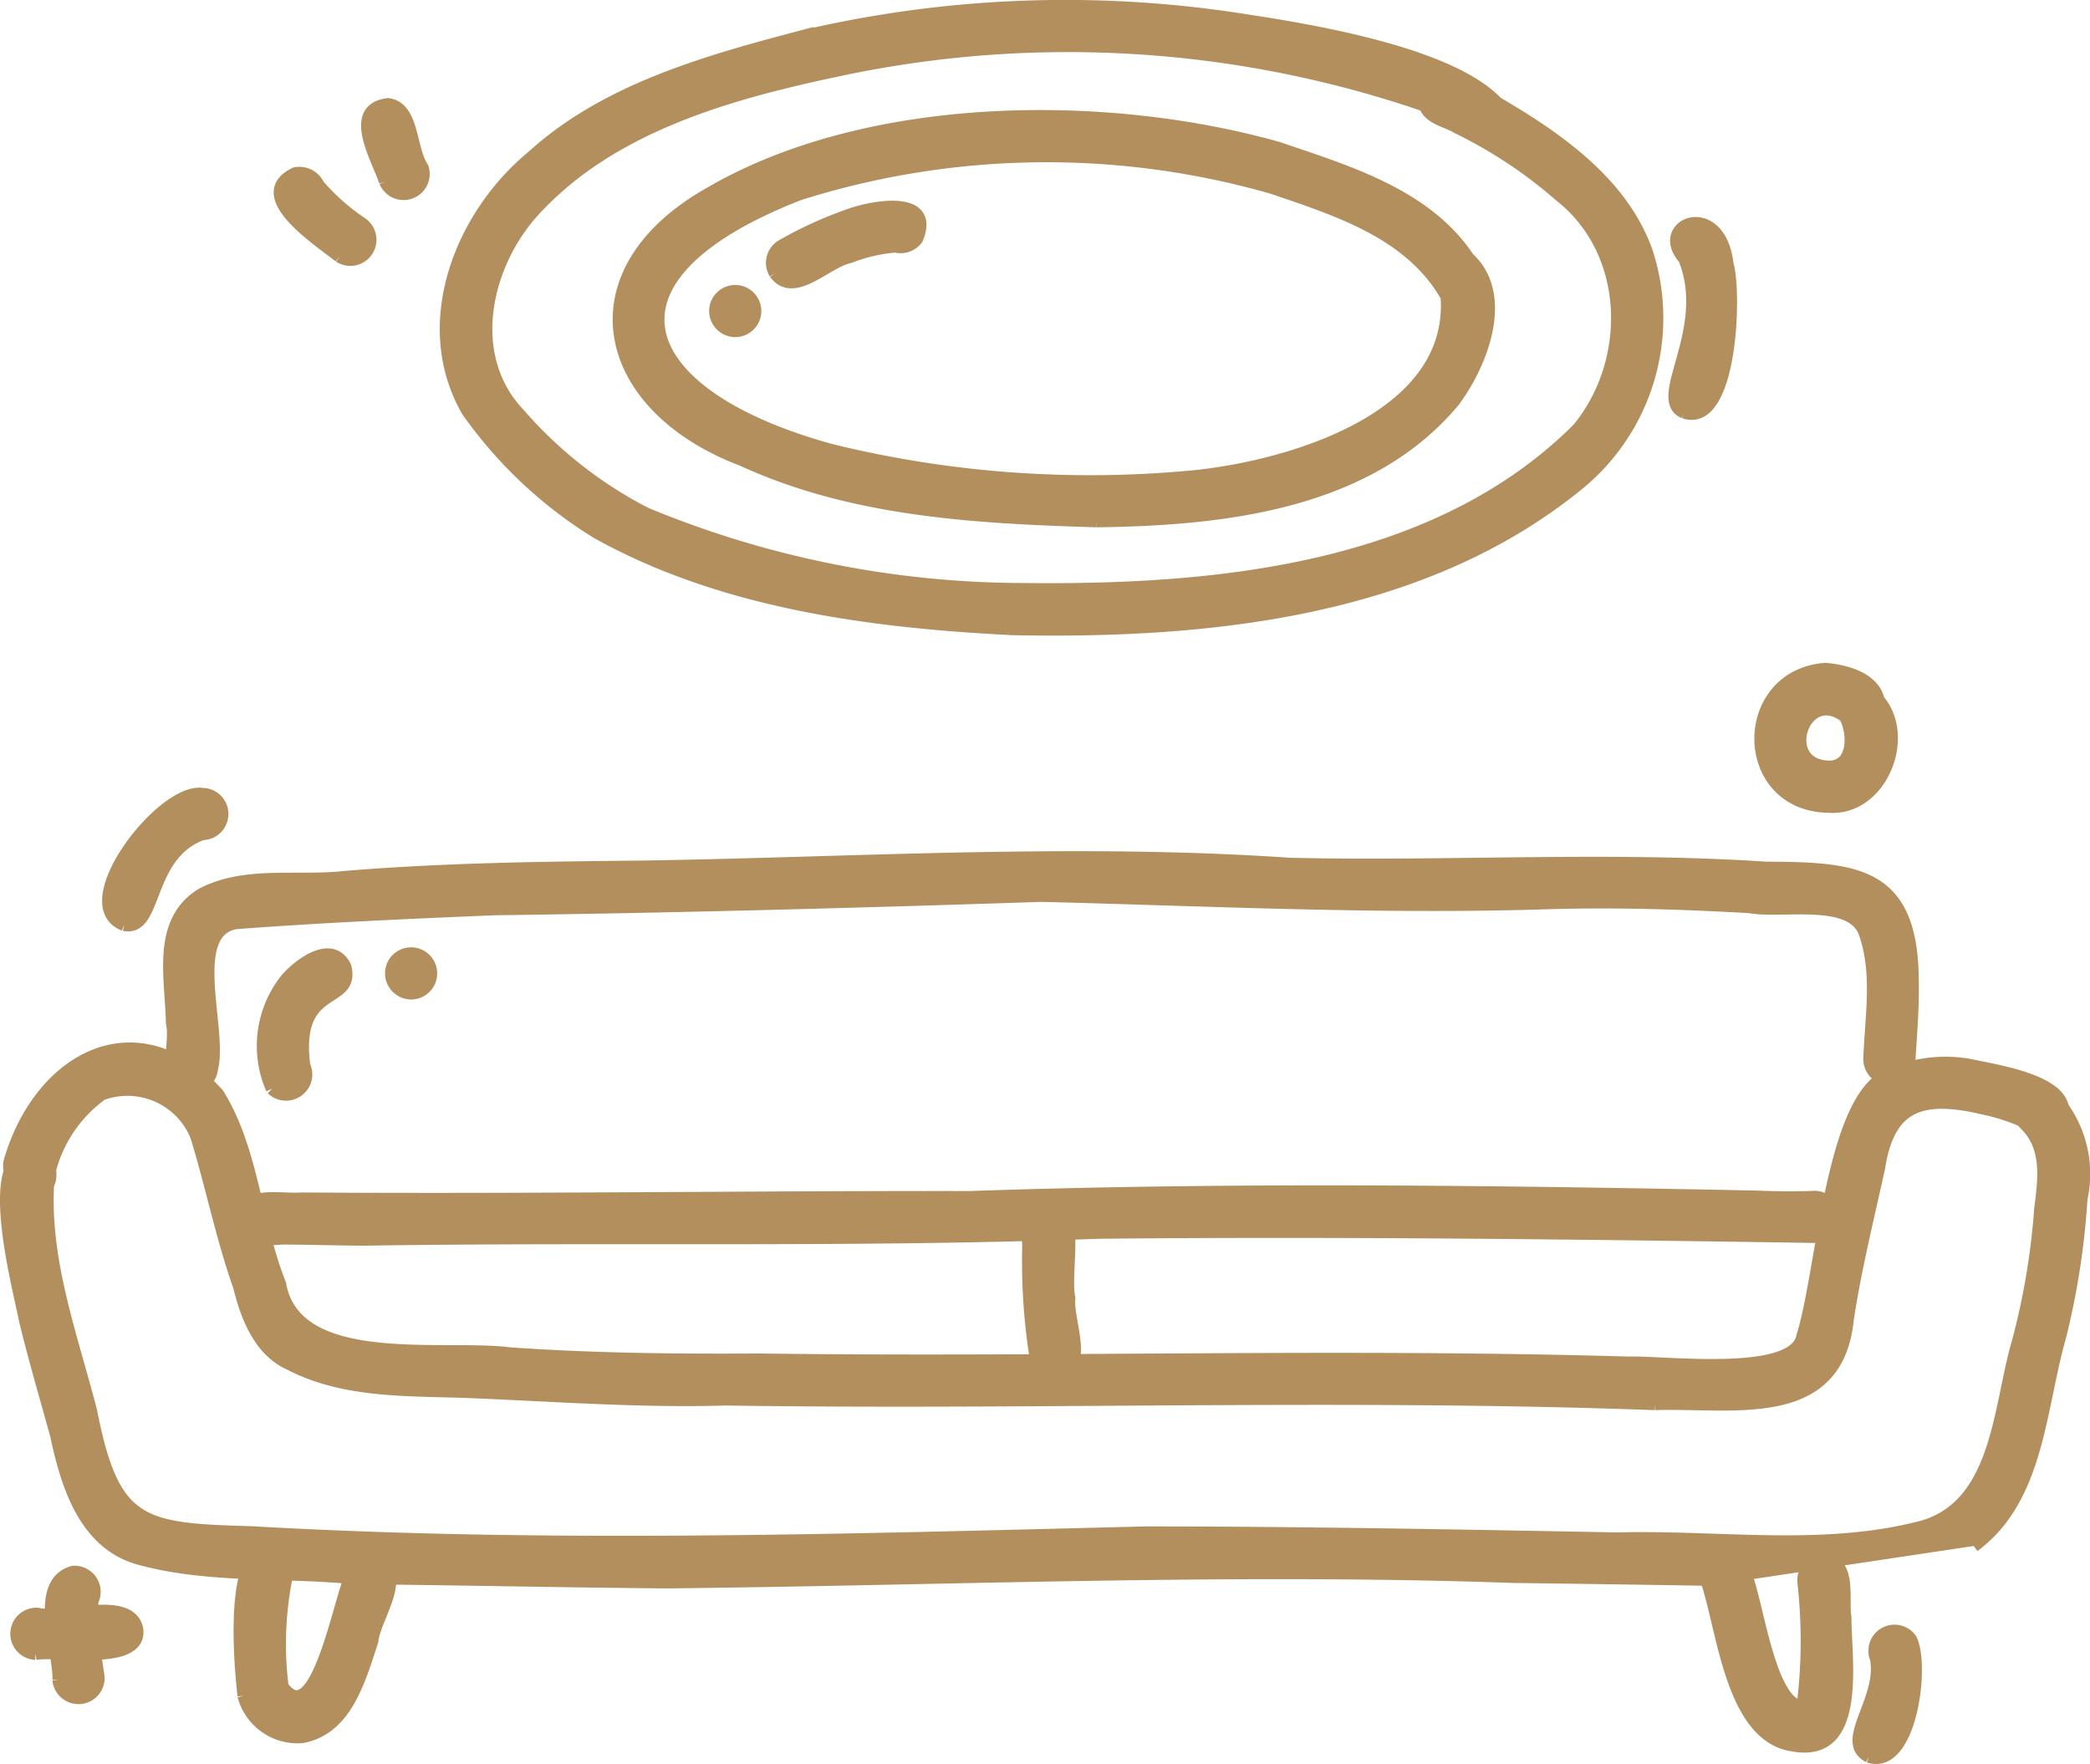 <svg xmlns="http://www.w3.org/2000/svg" width="84.147" height="71.022" viewBox="0 0 84.147 71.022">
  <g id="Group_8111" data-name="Group 8111" transform="translate(-752.75 -5333.145)">
    <g id="Group_8110" data-name="Group 8110" transform="translate(753 5333.4)">
      <path id="Path_23077" data-name="Path 23077" d="M460.357,744.857l.023.039c.068-.073.138-.144.21-.212-.089.039-.177.082-.265.124l.032.048" transform="translate(-448.378 -705.716)" fill="#b38f5e" stroke="#b38f5e" stroke-width="0.5"/>
      <path id="Path_23078" data-name="Path 23078" d="M487.374,742.377c7.722.088,16.607-.724,22.346-6.458,2.245-2.733,2.156-7.113-.715-9.378a18.786,18.786,0,0,0-4.139-2.748c-.441-.272-1.125-.351-1.315-.891a44.223,44.223,0,0,0-23.221-1.506c-4.6.952-9.627,2.274-12.825,5.925-1.864,2.2-2.582,5.73-.44,7.991a17.141,17.141,0,0,0,5.111,4.017,39.865,39.865,0,0,0,15.2,3.048m-.575,1.592c-5.651-.29-11.573-1.083-16.581-3.87A17.778,17.778,0,0,1,465,735.193c-2-3.486-.284-7.852,2.632-10.248,2.883-2.617,6.794-3.752,10.484-4.73a46.3,46.3,0,0,1,18.149-.751c2.774.422,8.288,1.335,10.18,3.326,2.432,1.423,5.024,3.214,6.02,5.973a8.63,8.63,0,0,1-2.777,9.411c-6.322,5.14-15.017,5.97-22.889,5.8" transform="translate(-446.429 -718.909)" fill="#b38f5e" stroke="#b38f5e" stroke-width="0.5"/>
      <path id="Path_23079" data-name="Path 23079" d="M492.23,736.3c3.858-.461,10.18-2.417,9.842-7.2-1.45-2.566-4.393-3.486-7.028-4.386a33.039,33.039,0,0,0-19.037.257c-8.728,3.389-6.7,8.135,1.309,10.317a43.835,43.835,0,0,0,14.931,1.014l-.017,0m-4.269,1.834c-4.839-.148-9.793-.41-14.261-2.466-5.7-2.162-6.96-7.547-1.276-10.746,6.368-3.7,15.9-3.772,22.864-1.807,2.764.943,5.952,1.879,7.65,4.433,1.618,1.492.546,4.233-.579,5.748-3.462,4.154-9.322,4.774-14.4,4.838" transform="translate(-444.072 -717.411)" fill="#b38f5e" stroke="#b38f5e" stroke-width="0.5"/>
      <path id="Path_23080" data-name="Path 23080" d="M472.938,726.92a.8.8,0,0,1,.265-1.1,15.956,15.956,0,0,1,2.6-1.2c.927-.369,3.6-.9,2.848.91a.806.806,0,0,1-.86.308,6.486,6.486,0,0,0-1.852.428c-.913.177-2.253,1.686-3,.655" transform="translate(-441.982 -716.175)" fill="#b38f5e" stroke="#b38f5e" stroke-width="0.5"/>
      <path id="Path_23081" data-name="Path 23081" d="M471.309,727.321a.8.8,0,1,1,.828.774.807.807,0,0,1-.828-.774" transform="translate(-442.757 -715.027)" fill="#b38f5e" stroke="#b38f5e" stroke-width="0.5"/>
      <path id="Path_23082" data-name="Path 23082" d="M457.606,750.808c-1.2-.213-.52-1.726-.727-2.562-.024-1.766-.615-4.053,1.172-5.175,1.733-.933,3.858-.49,5.755-.7,4.04-.336,8.094-.381,12.146-.422,8.649-.142,17.289-.7,25.935-.11,6.387.148,12.778-.263,19.158.156,3.648.018,5.891.165,5.908,4.547.021,1.131-.071,2.116-.135,3.225a.8.8,0,0,1-1.595-.145c.065-1.719.373-3.368-.187-4.995-.517-1.488-3.352-.812-4.64-1.058-2.847-.162-5.591-.243-8.419-.15-6.69.2-13.42-.138-20.093-.305-7.346.243-14.693.444-22.044.54-3.464.144-6.941.3-10.394.559-2.05.357-.556,4.315-.969,5.872a.809.809,0,0,1-.871.726" transform="translate(-450.2 -707.309)" fill="#b38f5e" stroke="#b38f5e" stroke-width="0.5"/>
      <path id="Path_23083" data-name="Path 23083" d="M518.769,760.971c-12.475-.461-24.97,0-37.449-.187-3.379.1-6.749-.151-10.121-.292-2.484-.106-5.148.051-7.412-1.135-1.223-.547-1.736-1.952-2.026-3.128-.7-1.981-1.107-4.043-1.722-6.043a3,3,0,0,0-3.811-1.686,5.49,5.49,0,0,0-2.142,3.265c-.4.907-1.814.325-1.548-.6,1.222-4.138,5.137-6.257,8.371-2.664,1.4,2.257,1.507,5.175,2.493,7.645.617,3.513,6.548,2.454,9.216,2.792,3.362.239,6.723.272,10.094.251,11.647.16,23.307-.218,34.953.124,1.574-.045,6.752.644,7.043-1.078.783-2.469,1.134-9.089,3.211-10.378a5.556,5.556,0,0,1,3.489-.534c1.157.255,4.538.72,3.625,2.375-.429.5-1.019.219-1.447-.115a8.092,8.092,0,0,0-1.618-.516c-2.411-.564-3.787-.194-4.186,2.38-.445,2.038-.952,4.061-1.264,6.123-.426,4.219-4.646,3.294-7.75,3.4" transform="translate(-452.381 -704.702)" fill="#b38f5e" stroke="#b38f5e" stroke-width="0.5"/>
      <path id="Path_23084" data-name="Path 23084" d="M522.44,767.5c-3.107-.056-6.215-.1-9.322-.141-11.363-.4-22.715.1-34.074.219-4.219-.033-8.437-.132-12.655-.168-2.866-.284-5.836-.014-8.628-.785-2.185-.617-2.9-2.981-3.321-4.965-.428-1.56-.89-3.11-1.267-4.685-.236-1.27-1.853-7.18.553-6.611a.928.928,0,0,1,.375,1.217c-.171,3.12.972,6.148,1.739,9.134.9,4.6,2.036,4.735,6.449,4.859,11.99.688,24.009.307,36,.009,6.341,0,12.68.124,19.018.242,3.994-.11,8.109.546,12.026-.419,3.312-.739,3.3-4.807,4.083-7.477a28.668,28.668,0,0,0,.906-5.371c.147-1.17.337-2.464-.579-3.385-.806-.735.438-1.932,1.144-1.126a4.618,4.618,0,0,1,1.082,4.094,30.769,30.769,0,0,1-.862,5.562c-.819,2.865-.868,6.51-3.467,8.418" transform="translate(-452.423 -704.133)" fill="#b38f5e" stroke="#b38f5e" stroke-width="0.5"/>
      <path id="Path_23085" data-name="Path 23085" d="M458.8,765.885c-.122-1.088-.652-6.507,1.32-5.8a.808.808,0,0,1,.393,1.055,13.742,13.742,0,0,0-.154,4.374c1.379,1.924,2.33-3.693,2.788-4.5a.81.81,0,0,1,1-.532c1.279.532-.089,2.26-.177,3.214-.5,1.492-1.033,3.539-2.833,3.849a2.245,2.245,0,0,1-2.339-1.66" transform="translate(-449.239 -697.869)" fill="#b38f5e" stroke="#b38f5e" stroke-width="0.5"/>
      <path id="Path_23086" data-name="Path 23086" d="M501.124,767.737c-2.417-.41-2.744-4.611-3.406-6.591a.8.8,0,0,1,1.589-.191c.452,1.132.955,5.226,2.268,5.231a21.113,21.113,0,0,0,.032-5.019.813.813,0,0,1,.721-.874c1.219-.026.831,1.507.957,2.3,0,1.733.67,5.722-2.16,5.14" transform="translate(-429.243 -697.734)" fill="#b38f5e" stroke="#b38f5e" stroke-width="0.5"/>
      <path id="Path_23087" data-name="Path 23087" d="M463.833,752.4c-1.135,0-2.272-.041-3.408-.045-.655.011-1.634.225-1.772-.661-.05-1.289,1.633-.865,2.467-.937,8.971.062,17.944-.068,26.916-.057,10.566-.366,21.153-.231,31.718-.018.76.035,1.518.042,2.277.008a.8.8,0,0,1,.009,1.6c-9.6-.148-19.217-.263-28.824-.168-9.79.367-19.588.127-29.383.275" transform="translate(-449.235 -702.753)" fill="#b38f5e" stroke="#b38f5e" stroke-width="0.5"/>
      <path id="Path_23088" data-name="Path 23088" d="M479.961,757.1a24.972,24.972,0,0,1-.307-4.631c-.071-.789-.024-2.015,1.111-1.669.915.325.316,2.9.528,3.814-.1.889.767,2.708-.349,3.051a.806.806,0,0,1-.983-.565" transform="translate(-438.497 -702.616)" fill="#b38f5e" stroke="#b38f5e" stroke-width="0.5"/>
      <path id="Path_23089" data-name="Path 23089" d="M459.63,749.565a4.3,4.3,0,0,1,.6-4.439c.54-.6,1.81-1.55,2.345-.479.4,1.59-2.1.593-1.652,3.991a.807.807,0,0,1-1.29.927" transform="translate(-448.928 -705.984)" fill="#b38f5e" stroke="#b38f5e" stroke-width="0.5"/>
      <path id="Path_23090" data-name="Path 23090" d="M462.676,744.935a.8.8,0,1,1,.8.8.809.809,0,0,1-.8-.8" transform="translate(-447.175 -706)" fill="#b38f5e" stroke="#b38f5e" stroke-width="0.5"/>
      <path id="Path_23091" data-name="Path 23091" d="M455.779,745.152c-2.1-.8,1.533-5.51,3.145-5.26a.8.8,0,0,1,.008,1.6c-2.313.845-1.8,3.929-3.152,3.659" transform="translate(-451.031 -708.174)" fill="#b38f5e" stroke="#b38f5e" stroke-width="0.5"/>
      <path id="Path_23092" data-name="Path 23092" d="M497.241,732.3c-1.293-.52,1.172-3.312.012-6.185-1.246-1.4,1.429-2.454,1.729.227.339,1.15.165,6.6-1.742,5.958" transform="translate(-429.683 -715.952)" fill="#b38f5e" stroke="#b38f5e" stroke-width="0.5"/>
      <path id="Path_23093" data-name="Path 23093" d="M462.11,726.709c-.807-.641-3.636-2.463-1.778-3.344a.843.843,0,0,1,.928.473,8.738,8.738,0,0,0,1.724,1.527.8.8,0,0,1-.874,1.344" transform="translate(-448.692 -716.638)" fill="#b38f5e" stroke="#b38f5e" stroke-width="0.5"/>
      <path id="Path_23094" data-name="Path 23094" d="M462.759,724.629c-.29-.9-1.525-2.913.113-3.111,1.03.129.877,1.808,1.391,2.558a.8.8,0,0,1-1.5.553" transform="translate(-447.501 -717.573)" fill="#b38f5e" stroke="#b38f5e" stroke-width="0.5"/>
      <path id="Path_23095" data-name="Path 23095" d="M501.909,740.495c1.03-.01,1-1.359.647-2.021-1.672-1.287-2.771,1.977-.647,2.021m-.027,1.6c-3.619-.062-3.637-5.264-.136-5.538.8.061,1.958.369,2.138,1.243,1.306,1.5.094,4.457-2,4.295" transform="translate(-428.511 -709.876)" fill="#b38f5e" stroke="#b38f5e" stroke-width="0.5"/>
      <path id="Path_23096" data-name="Path 23096" d="M453.452,763.362a.8.8,0,0,1,.076-1.6c1.054.251,3.775-.76,4.018.641.139,1.435-3.12.8-4.094.96" transform="translate(-452.274 -697.039)" fill="#b38f5e" stroke="#b38f5e" stroke-width="0.5"/>
      <path id="Path_23097" data-name="Path 23097" d="M453.925,764.942c.026-1.206-1.01-3.888.573-4.336a.8.8,0,0,1,.772,1.176,18.623,18.623,0,0,0,.251,3.019.8.8,0,0,1-1.6.141" transform="translate(-451.812 -697.57)" fill="#b38f5e" stroke="#b38f5e" stroke-width="0.5"/>
      <path id="Path_23098" data-name="Path 23098" d="M502.167,767.23c-1.24-.626.791-2.46.231-4.186a.739.739,0,0,0,.06.23.8.8,0,0,1,1.394-.764c.54,1.031,0,5.275-1.686,4.72" transform="translate(-427.173 -696.766)" fill="#b38f5e" stroke="#b38f5e" stroke-width="0.5"/>
    </g>
  </g>
</svg>
